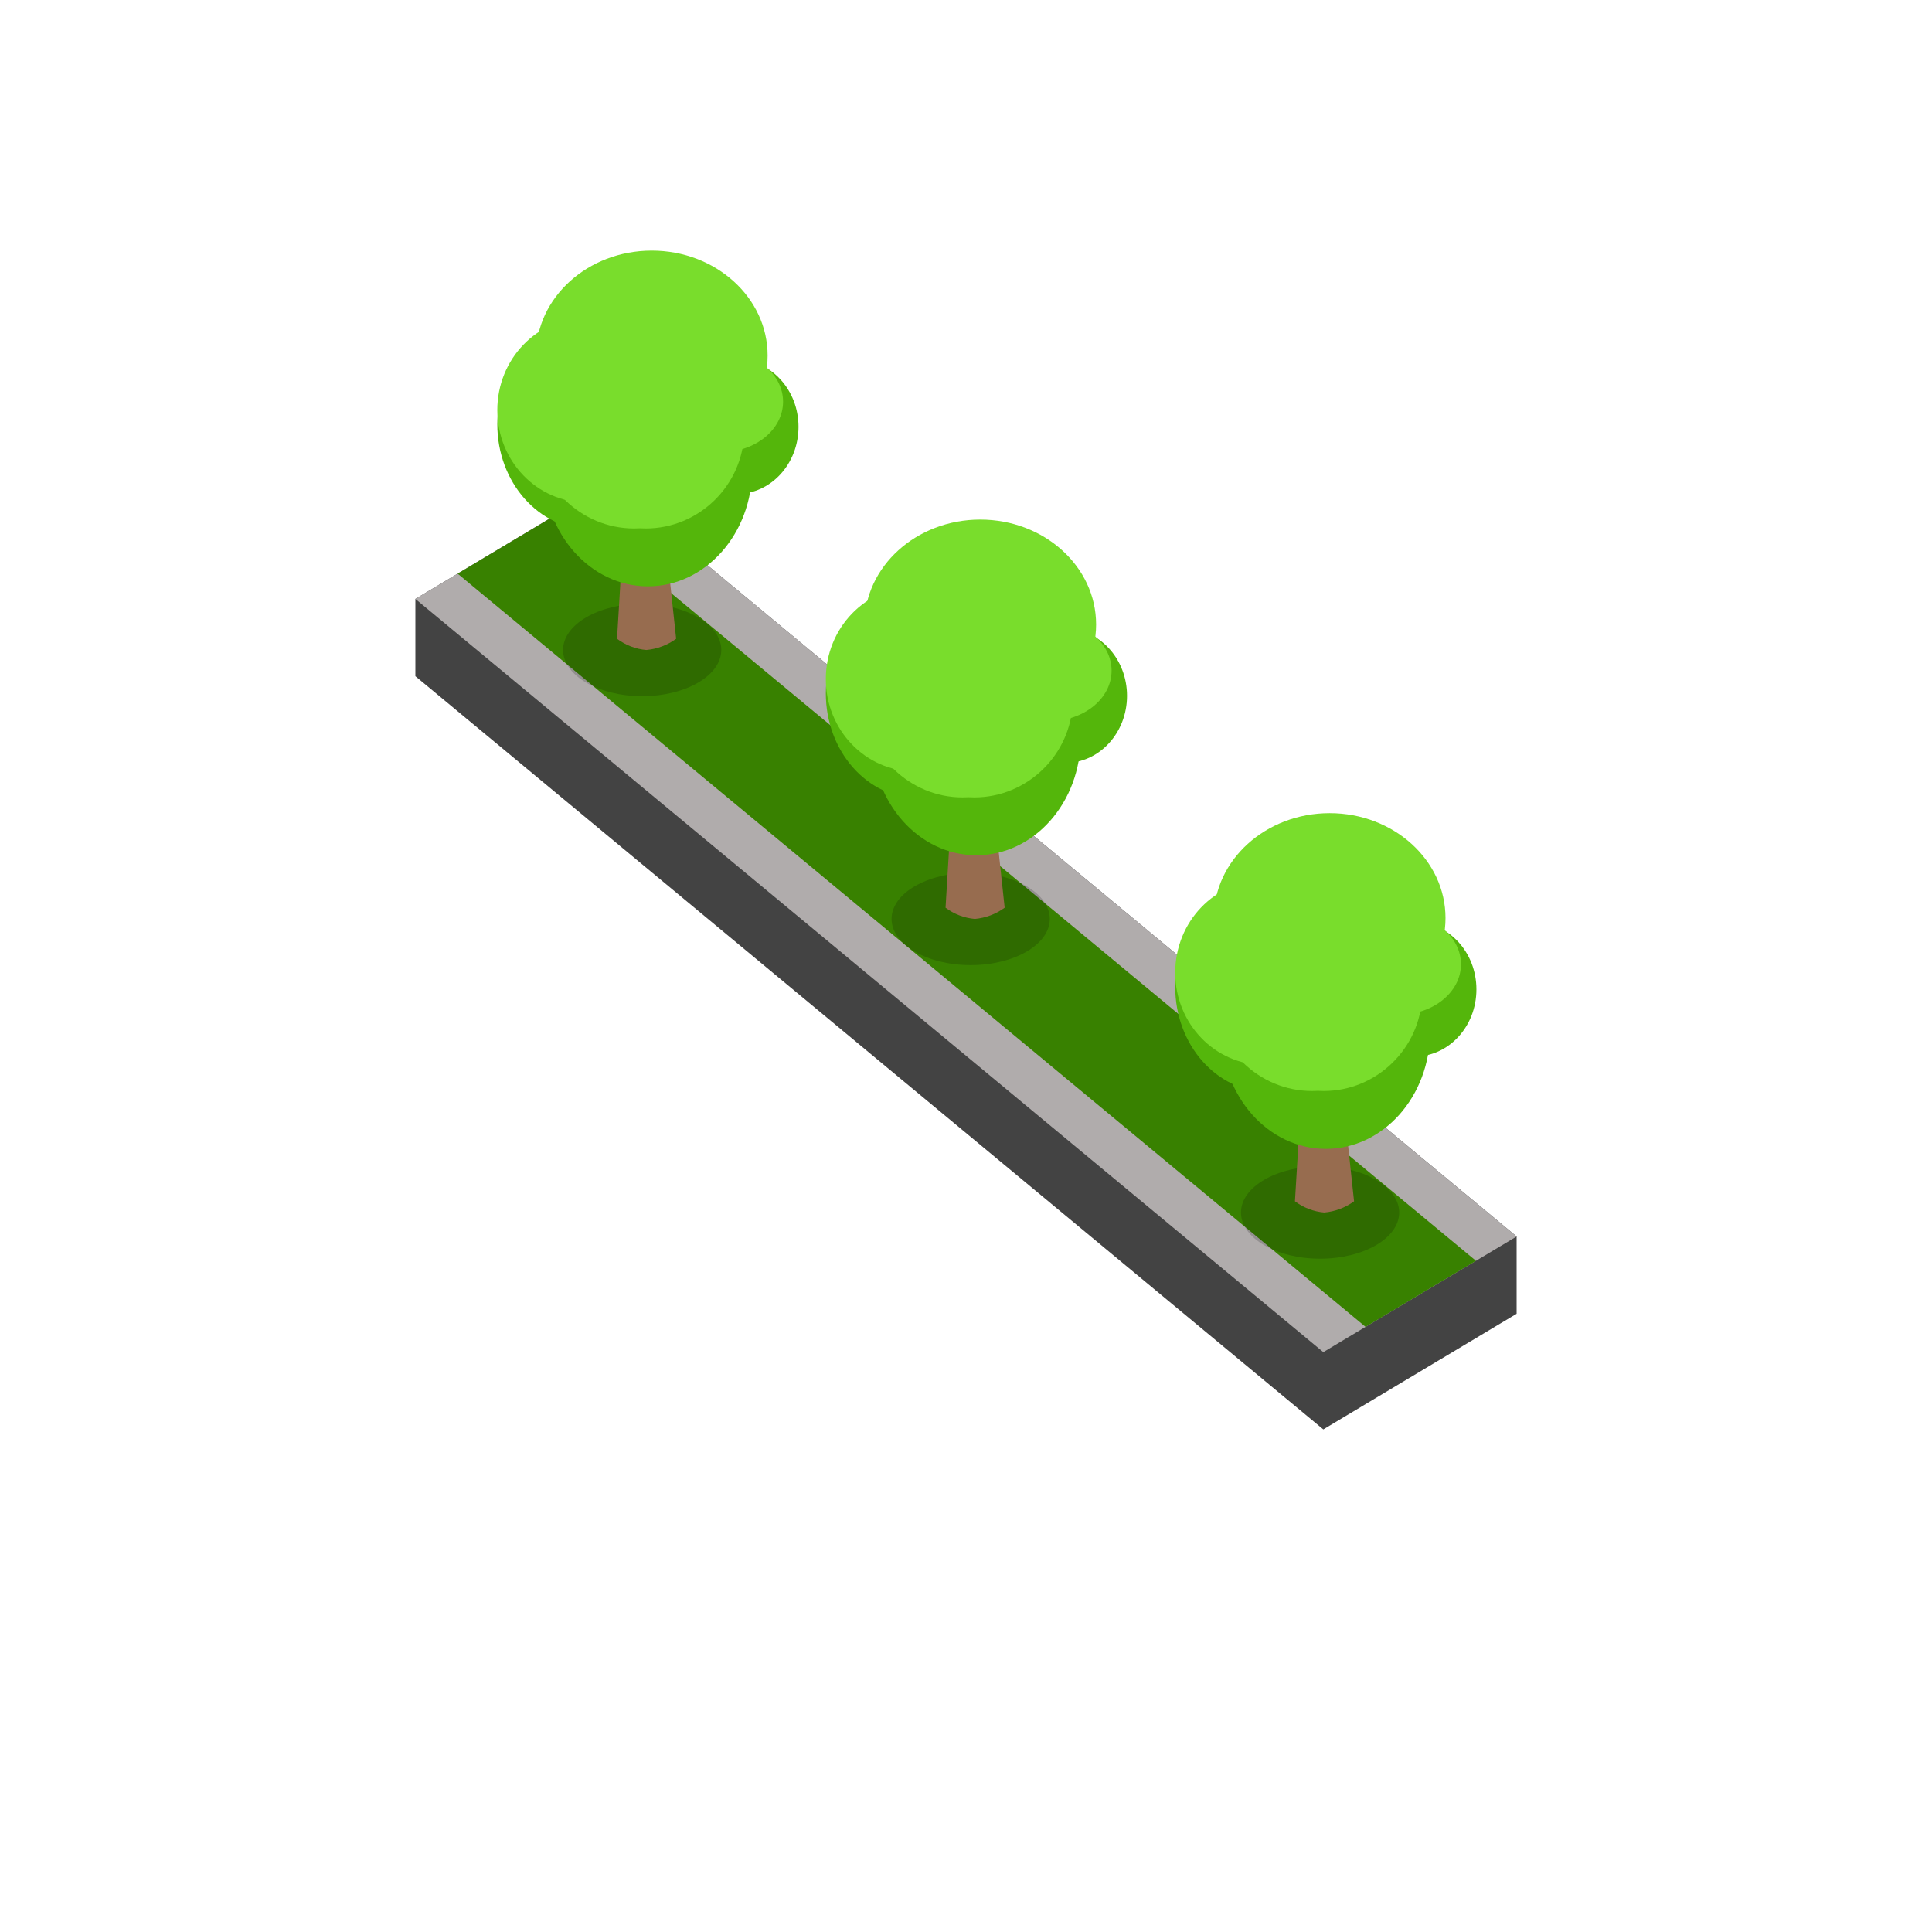 <?xml version="1.0" encoding="UTF-8" standalone="no"?>
<!DOCTYPE svg PUBLIC "-//W3C//DTD SVG 1.1//EN" "http://www.w3.org/Graphics/SVG/1.1/DTD/svg11.dtd">
<svg width="100%" height="100%" viewBox="0 0 100 100" version="1.1" xmlns="http://www.w3.org/2000/svg" xmlns:xlink="http://www.w3.org/1999/xlink" xml:space="preserve" xmlns:serif="http://www.serif.com/" style="fill-rule:evenodd;clip-rule:evenodd;stroke-linejoin:round;stroke-miterlimit:2;">
    <g transform="matrix(0.2,0,0,0.2,8.5,-4.927)">
        <path d="M350,364.635L299.973,394.567L65,199.635L65,179.635L115.027,149.703L350,344.635L350,364.635Z" style="fill:rgb(67,67,67);"/>
    </g>
    <g transform="matrix(0.2,0,0,0.2,8.5,-4.927)">
        <path d="M350,344.635L299.973,374.567L65,179.635L115.027,149.703L350,344.635Z" style="fill:rgb(176,172,172);"/>
    </g>
    <g transform="matrix(0.2,0,0,0.2,8.5,-4.927)">
        <path d="M339.476,350.932L310.907,368.025L75.934,173.093L104.503,156L339.476,350.932Z" style="fill:rgb(56,129,0);"/>
    </g>
    <g transform="matrix(1.302,0,0,1.302,-8.251,5.595)">
        <g transform="matrix(1,0,0,1,28.721,19.706)">
            <ellipse cx="3.145" cy="1.836" rx="3.145" ry="1.836" style="fill:rgb(1,1,1);fill-opacity:0.17;"/>
        </g>
        <g transform="matrix(1,0,0,1,30.867,16.71)">
            <path d="M0.263,0L1.88,0L2.35,4.386C2.003,4.64 1.593,4.794 1.164,4.832C0.742,4.796 0.338,4.641 0,4.386L0.263,0Z" style="fill:rgb(151,108,79);fill-rule:nonzero;"/>
        </g>
        <g transform="matrix(1,0,0,1,27.95,9.67)">
            <ellipse cx="4.145" cy="4.671" rx="4.145" ry="4.671" style="fill:rgb(84,182,11);"/>
        </g>
        <g transform="matrix(1,0,0,1,26.107,8.401)">
            <ellipse cx="3.684" cy="4.171" rx="3.684" ry="4.171" style="fill:rgb(84,182,11);"/>
        </g>
        <g transform="matrix(1,0,0,1,33.169,10.003)">
            <ellipse cx="2.456" cy="2.669" rx="2.456" ry="2.669" style="fill:rgb(84,182,11);"/>
        </g>
        <g transform="matrix(1,0,0,1,26.107,8.335)">
            <ellipse cx="3.531" cy="3.67" rx="3.531" ry="3.67" style="fill:rgb(121,221,44);"/>
        </g>
        <g transform="matrix(1,0,0,1,32.555,9.67)">
            <ellipse cx="2.456" cy="2.002" rx="2.456" ry="2.002" style="fill:rgb(121,221,44);"/>
        </g>
        <g transform="matrix(1,0,0,1,27.632,8.904)">
            <path d="M4.145,0C6.379,-0.038 8.249,1.767 8.29,4C8.233,6.106 6.485,7.807 4.378,7.807C4.301,7.807 4.223,7.805 4.145,7.8C4.067,7.805 3.989,7.807 3.912,7.807C1.805,7.807 0.057,6.106 0,4C0.041,1.767 1.911,-0.038 4.145,0Z" style="fill:rgb(121,221,44);fill-rule:nonzero;"/>
        </g>
        <g transform="matrix(1,0,0,1,27.643,5.666)">
            <ellipse cx="4.605" cy="4.171" rx="4.605" ry="4.171" style="fill:rgb(121,221,44);"/>
        </g>
    </g>
    <g transform="matrix(1.302,0,0,1.302,-3.917,9.51)">
        <g transform="matrix(1,0,0,1,38.452,27.391)">
            <ellipse cx="3.145" cy="1.836" rx="3.145" ry="1.836" style="fill:rgb(1,1,1);fill-opacity:0.17;"/>
        </g>
        <g transform="matrix(1,0,0,1,40.598,24.395)">
            <path d="M0.263,0L1.88,0L2.35,4.386C2.003,4.64 1.593,4.794 1.164,4.832C0.742,4.796 0.338,4.641 0,4.386L0.263,0Z" style="fill:rgb(151,108,79);fill-rule:nonzero;"/>
        </g>
        <g transform="matrix(1,0,0,1,37.68,17.354)">
            <ellipse cx="4.145" cy="4.671" rx="4.145" ry="4.671" style="fill:rgb(84,182,11);"/>
        </g>
        <g transform="matrix(1,0,0,1,35.838,16.086)">
            <ellipse cx="3.684" cy="4.171" rx="3.684" ry="4.171" style="fill:rgb(84,182,11);"/>
        </g>
        <g transform="matrix(1,0,0,1,42.9,17.688)">
            <ellipse cx="2.456" cy="2.669" rx="2.456" ry="2.669" style="fill:rgb(84,182,11);"/>
        </g>
        <g transform="matrix(1,0,0,1,35.838,16.02)">
            <ellipse cx="3.531" cy="3.67" rx="3.531" ry="3.67" style="fill:rgb(121,221,44);"/>
        </g>
        <g transform="matrix(1,0,0,1,42.286,17.354)">
            <ellipse cx="2.456" cy="2.002" rx="2.456" ry="2.002" style="fill:rgb(121,221,44);"/>
        </g>
        <g transform="matrix(1,0,0,1,37.363,16.589)">
            <path d="M4.145,0C6.379,-0.038 8.249,1.767 8.29,4C8.233,6.106 6.485,7.807 4.378,7.807C4.301,7.807 4.223,7.805 4.145,7.8C4.067,7.805 3.989,7.807 3.912,7.807C1.805,7.807 0.057,6.106 0,4C0.041,1.767 1.911,-0.038 4.145,0Z" style="fill:rgb(121,221,44);fill-rule:nonzero;"/>
        </g>
        <g transform="matrix(1,0,0,1,37.373,13.351)">
            <ellipse cx="4.605" cy="4.171" rx="4.605" ry="4.171" style="fill:rgb(121,221,44);"/>
        </g>
    </g>
    <g transform="matrix(1.302,0,0,1.302,0.976,13.846)">
        <g transform="matrix(1,0,0,1,48.584,35.732)">
            <ellipse cx="3.145" cy="1.836" rx="3.145" ry="1.836" style="fill:rgb(1,1,1);fill-opacity:0.17;"/>
        </g>
        <g transform="matrix(1,0,0,1,50.73,32.736)">
            <path d="M0.263,0L1.88,0L2.35,4.386C2.003,4.64 1.593,4.794 1.164,4.832C0.742,4.796 0.338,4.641 0,4.386L0.263,0Z" style="fill:rgb(151,108,79);fill-rule:nonzero;"/>
        </g>
        <g transform="matrix(1,0,0,1,47.812,25.696)">
            <ellipse cx="4.145" cy="4.671" rx="4.145" ry="4.671" style="fill:rgb(84,182,11);"/>
        </g>
        <g transform="matrix(1,0,0,1,45.97,24.427)">
            <ellipse cx="3.684" cy="4.171" rx="3.684" ry="4.171" style="fill:rgb(84,182,11);"/>
        </g>
        <g transform="matrix(1,0,0,1,53.032,26.029)">
            <ellipse cx="2.456" cy="2.669" rx="2.456" ry="2.669" style="fill:rgb(84,182,11);"/>
        </g>
        <g transform="matrix(1,0,0,1,45.97,24.361)">
            <ellipse cx="3.531" cy="3.67" rx="3.531" ry="3.67" style="fill:rgb(121,221,44);"/>
        </g>
        <g transform="matrix(1,0,0,1,52.418,25.696)">
            <ellipse cx="2.456" cy="2.002" rx="2.456" ry="2.002" style="fill:rgb(121,221,44);"/>
        </g>
        <g transform="matrix(1,0,0,1,47.495,24.93)">
            <path d="M4.145,0C6.379,-0.038 8.249,1.767 8.29,4C8.233,6.106 6.485,7.807 4.378,7.807C4.301,7.807 4.223,7.805 4.145,7.8C4.067,7.805 3.989,7.807 3.912,7.807C1.805,7.807 0.057,6.106 0,4C0.041,1.767 1.911,-0.038 4.145,0Z" style="fill:rgb(121,221,44);fill-rule:nonzero;"/>
        </g>
        <g transform="matrix(1,0,0,1,47.505,21.692)">
            <ellipse cx="4.605" cy="4.171" rx="4.605" ry="4.171" style="fill:rgb(121,221,44);"/>
        </g>
    </g>
    <rect id="Position" x="68.603" y="68" width="9.897" height="5.986" style="fill:none;"/>
    <rect id="Extents" x="21.5" y="12.97" width="57" height="61.016" style="fill:none;"/>
</svg>

